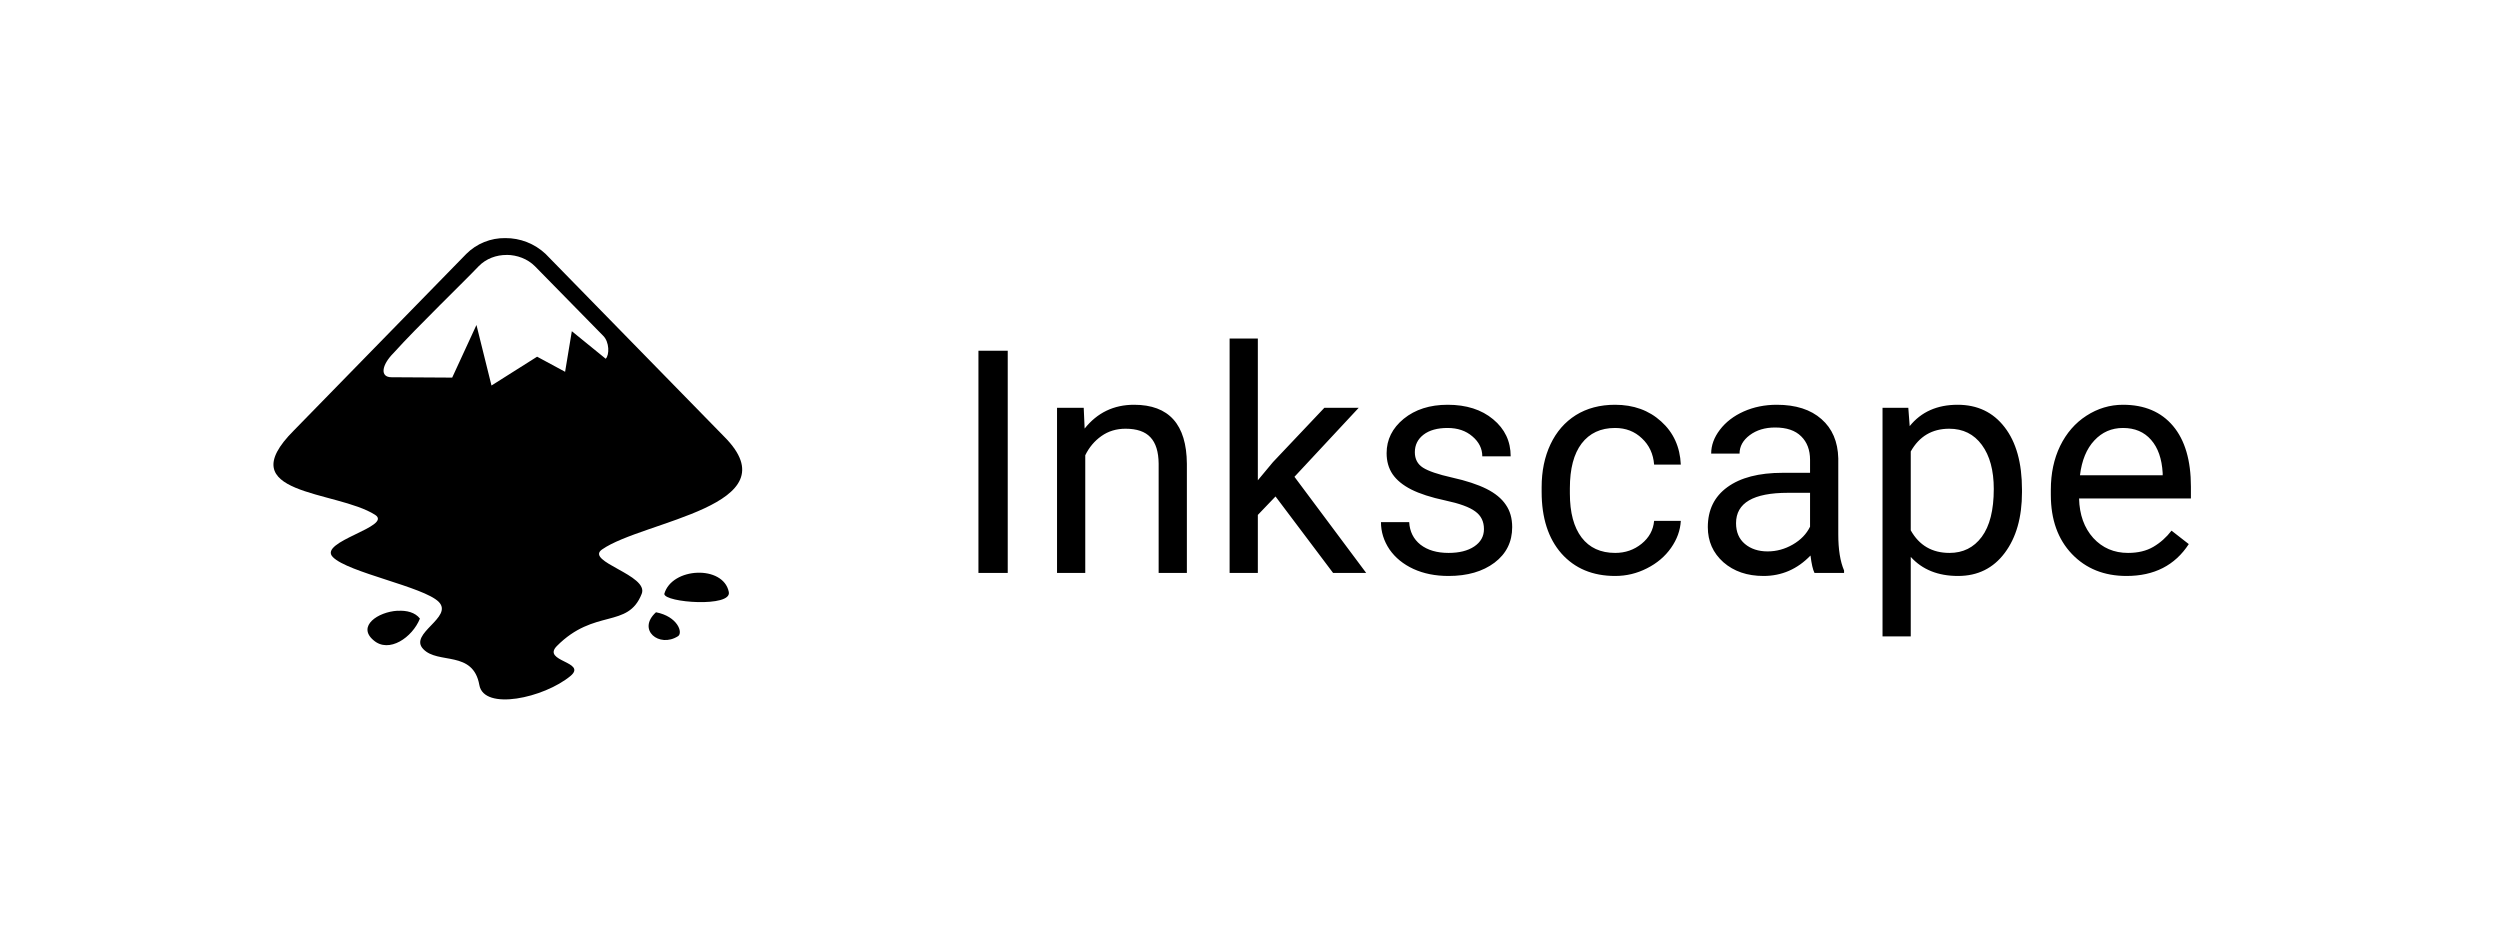 <svg width="96" height="36" viewBox="0 0 96 36" fill="none" xmlns="http://www.w3.org/2000/svg">
<g filter="url(#filter0_d)">
<path d="M2.5 3C2.5 1.343 3.843 0 5.5 0H90.5C92.157 0 93.5 1.343 93.5 3V29C93.5 30.657 92.157 32 90.5 32H5.5C3.843 32 2.5 30.657 2.5 29V3Z" fill="white"/>
<g clip-path="url(#clip0)">
<path d="M19.403 7.143C19.127 7.139 18.852 7.19 18.595 7.294C18.338 7.397 18.105 7.552 17.909 7.747L11.291 14.523C8.783 17.028 12.914 16.82 14.405 17.77C15.096 18.221 12.19 18.798 12.782 19.392C13.362 19.987 16.271 20.532 16.848 21.112C17.428 21.704 15.677 22.331 16.254 22.925C16.816 23.52 18.167 22.958 18.407 24.305C18.583 25.302 20.883 24.806 21.911 23.954C22.553 23.406 20.8 23.406 21.38 22.811C22.828 21.349 24.111 22.155 24.641 20.804C24.931 20.084 22.456 19.568 23.115 19.102C24.691 17.995 30.474 17.432 27.808 14.766L20.947 7.747C20.528 7.355 19.976 7.139 19.403 7.143H19.403ZM19.459 7.788C19.857 7.791 20.256 7.938 20.543 8.225L23.162 10.894C23.405 11.134 23.405 11.632 23.259 11.776L21.958 10.718L21.7 12.277L20.625 11.697L18.873 12.804L18.296 10.479L17.364 12.5L15.032 12.486C14.584 12.486 14.648 12.02 15.114 11.554C16.028 10.54 17.812 8.824 18.375 8.229C18.665 7.93 19.061 7.787 19.459 7.79V7.788ZM26.778 19.993C26.221 20.013 25.655 20.292 25.509 20.805C25.509 21.142 28.128 21.335 27.985 20.726C27.879 20.21 27.334 19.972 26.778 19.993V19.993ZM15.267 21.452C14.511 21.496 13.702 22.047 14.344 22.586C14.935 23.102 15.838 22.475 16.125 21.754C15.946 21.517 15.613 21.432 15.269 21.456H15.267V21.452ZM25.19 21.511C24.448 22.185 25.316 22.893 26.039 22.428C26.233 22.296 26.024 21.672 25.19 21.511Z" fill="black"/>
</g>
<path d="M38.697 20H37.572V11.469H38.697V20ZM41.615 13.66L41.65 14.457C42.135 13.848 42.768 13.543 43.549 13.543C44.889 13.543 45.565 14.299 45.576 15.81V20H44.492V15.805C44.488 15.348 44.383 15.01 44.176 14.791C43.973 14.572 43.654 14.463 43.221 14.463C42.869 14.463 42.56 14.557 42.295 14.744C42.029 14.932 41.822 15.178 41.674 15.482V20H40.59V13.66H41.615ZM48.98 17.064L48.301 17.773V20H47.217V11H48.301V16.443L48.881 15.746L50.855 13.66H52.174L49.707 16.309L52.461 20H51.19L48.98 17.064ZM56.984 18.318C56.984 18.025 56.873 17.799 56.65 17.639C56.432 17.475 56.047 17.334 55.496 17.217C54.949 17.1 54.514 16.959 54.19 16.795C53.869 16.631 53.631 16.436 53.475 16.209C53.322 15.982 53.246 15.713 53.246 15.4C53.246 14.881 53.465 14.441 53.902 14.082C54.344 13.723 54.906 13.543 55.59 13.543C56.309 13.543 56.891 13.729 57.336 14.1C57.785 14.471 58.01 14.945 58.01 15.523H56.92C56.92 15.227 56.793 14.971 56.539 14.756C56.289 14.541 55.973 14.434 55.59 14.434C55.195 14.434 54.887 14.52 54.664 14.691C54.441 14.863 54.33 15.088 54.33 15.365C54.33 15.627 54.434 15.824 54.641 15.957C54.848 16.09 55.221 16.217 55.76 16.338C56.303 16.459 56.742 16.604 57.078 16.771C57.414 16.939 57.662 17.143 57.822 17.381C57.986 17.615 58.068 17.902 58.068 18.242C58.068 18.809 57.842 19.264 57.389 19.607C56.935 19.947 56.348 20.117 55.625 20.117C55.117 20.117 54.668 20.027 54.277 19.848C53.887 19.668 53.58 19.418 53.357 19.098C53.139 18.773 53.029 18.424 53.029 18.049H54.113C54.133 18.412 54.277 18.701 54.547 18.916C54.82 19.127 55.18 19.232 55.625 19.232C56.035 19.232 56.363 19.15 56.609 18.986C56.859 18.818 56.984 18.596 56.984 18.318ZM62.023 19.232C62.41 19.232 62.748 19.115 63.037 18.881C63.326 18.646 63.486 18.354 63.518 18.002H64.543C64.523 18.365 64.398 18.711 64.168 19.039C63.938 19.367 63.629 19.629 63.242 19.824C62.859 20.02 62.453 20.117 62.023 20.117C61.16 20.117 60.473 19.83 59.961 19.256C59.453 18.678 59.199 17.889 59.199 16.889V16.707C59.199 16.09 59.312 15.541 59.539 15.06C59.766 14.58 60.09 14.207 60.512 13.941C60.938 13.676 61.44 13.543 62.018 13.543C62.728 13.543 63.318 13.756 63.787 14.182C64.26 14.607 64.512 15.16 64.543 15.84H63.518C63.486 15.43 63.33 15.094 63.049 14.832C62.772 14.566 62.428 14.434 62.018 14.434C61.467 14.434 61.039 14.633 60.734 15.031C60.434 15.426 60.283 15.998 60.283 16.748V16.953C60.283 17.684 60.434 18.246 60.734 18.641C61.035 19.035 61.465 19.232 62.023 19.232ZM69.676 20C69.613 19.875 69.562 19.652 69.523 19.332C69.019 19.855 68.418 20.117 67.719 20.117C67.094 20.117 66.58 19.941 66.178 19.59C65.779 19.234 65.58 18.785 65.58 18.242C65.58 17.582 65.83 17.07 66.33 16.707C66.834 16.34 67.541 16.156 68.451 16.156H69.506V15.658C69.506 15.279 69.393 14.979 69.166 14.756C68.939 14.529 68.606 14.416 68.164 14.416C67.777 14.416 67.453 14.514 67.191 14.709C66.93 14.904 66.799 15.141 66.799 15.418H65.709C65.709 15.102 65.82 14.797 66.043 14.504C66.269 14.207 66.574 13.973 66.957 13.801C67.344 13.629 67.768 13.543 68.228 13.543C68.959 13.543 69.531 13.727 69.945 14.094C70.359 14.457 70.574 14.959 70.59 15.6V18.518C70.59 19.1 70.664 19.562 70.812 19.906V20H69.676ZM67.877 19.174C68.217 19.174 68.539 19.086 68.844 18.91C69.148 18.734 69.369 18.506 69.506 18.225V16.924H68.656C67.328 16.924 66.664 17.312 66.664 18.09C66.664 18.43 66.777 18.695 67.004 18.887C67.231 19.078 67.522 19.174 67.877 19.174ZM77.644 16.9C77.644 17.865 77.424 18.643 76.982 19.232C76.541 19.822 75.943 20.117 75.189 20.117C74.42 20.117 73.814 19.873 73.373 19.385V22.438H72.289V13.66H73.279L73.332 14.363C73.773 13.816 74.387 13.543 75.172 13.543C75.934 13.543 76.535 13.83 76.977 14.404C77.422 14.979 77.644 15.777 77.644 16.801V16.9ZM76.561 16.777C76.561 16.062 76.408 15.498 76.103 15.084C75.799 14.67 75.381 14.463 74.85 14.463C74.193 14.463 73.701 14.754 73.373 15.336V18.365C73.697 18.943 74.193 19.232 74.861 19.232C75.381 19.232 75.793 19.027 76.098 18.617C76.406 18.203 76.561 17.59 76.561 16.777ZM81.658 20.117C80.799 20.117 80.1 19.836 79.561 19.273C79.022 18.707 78.752 17.951 78.752 17.006V16.807C78.752 16.178 78.871 15.617 79.109 15.125C79.352 14.629 79.688 14.242 80.117 13.965C80.551 13.684 81.019 13.543 81.523 13.543C82.348 13.543 82.988 13.815 83.445 14.357C83.902 14.9 84.131 15.678 84.131 16.689V17.141H79.836C79.852 17.766 80.033 18.271 80.381 18.658C80.732 19.041 81.178 19.232 81.717 19.232C82.1 19.232 82.424 19.154 82.689 18.998C82.955 18.842 83.188 18.635 83.387 18.377L84.049 18.893C83.518 19.709 82.721 20.117 81.658 20.117ZM81.523 14.434C81.086 14.434 80.719 14.594 80.422 14.914C80.125 15.23 79.941 15.676 79.871 16.25H83.047V16.168C83.016 15.617 82.867 15.191 82.602 14.891C82.336 14.586 81.977 14.434 81.523 14.434Z" fill="black"/>
</g>
<defs>
<filter id="filter0_d" x="0.5" y="0" width="95" height="36" filterUnits="userSpaceOnUse" color-interpolation-filters="sRGB">
<feFlood flood-opacity="0" result="BackgroundImageFix"/>
<feColorMatrix in="SourceAlpha" type="matrix" values="0 0 0 0 0 0 0 0 0 0 0 0 0 0 0 0 0 0 127 0" result="hardAlpha"/>
<feOffset dy="2"/>
<feGaussianBlur stdDeviation="1"/>
<feComposite in2="hardAlpha" operator="out"/>
<feColorMatrix type="matrix" values="0 0 0 0 0 0 0 0 0 0 0 0 0 0 0 0 0 0 0.25 0"/>
<feBlend mode="normal" in2="BackgroundImageFix" result="effect1_dropShadow"/>
<feBlend mode="normal" in="SourceGraphic" in2="effect1_dropShadow" result="shape"/>
</filter>
<clipPath id="clip0">
<rect width="18" height="18" fill="white" transform="translate(10.5 7)"/>
</clipPath>
</defs>
</svg>
